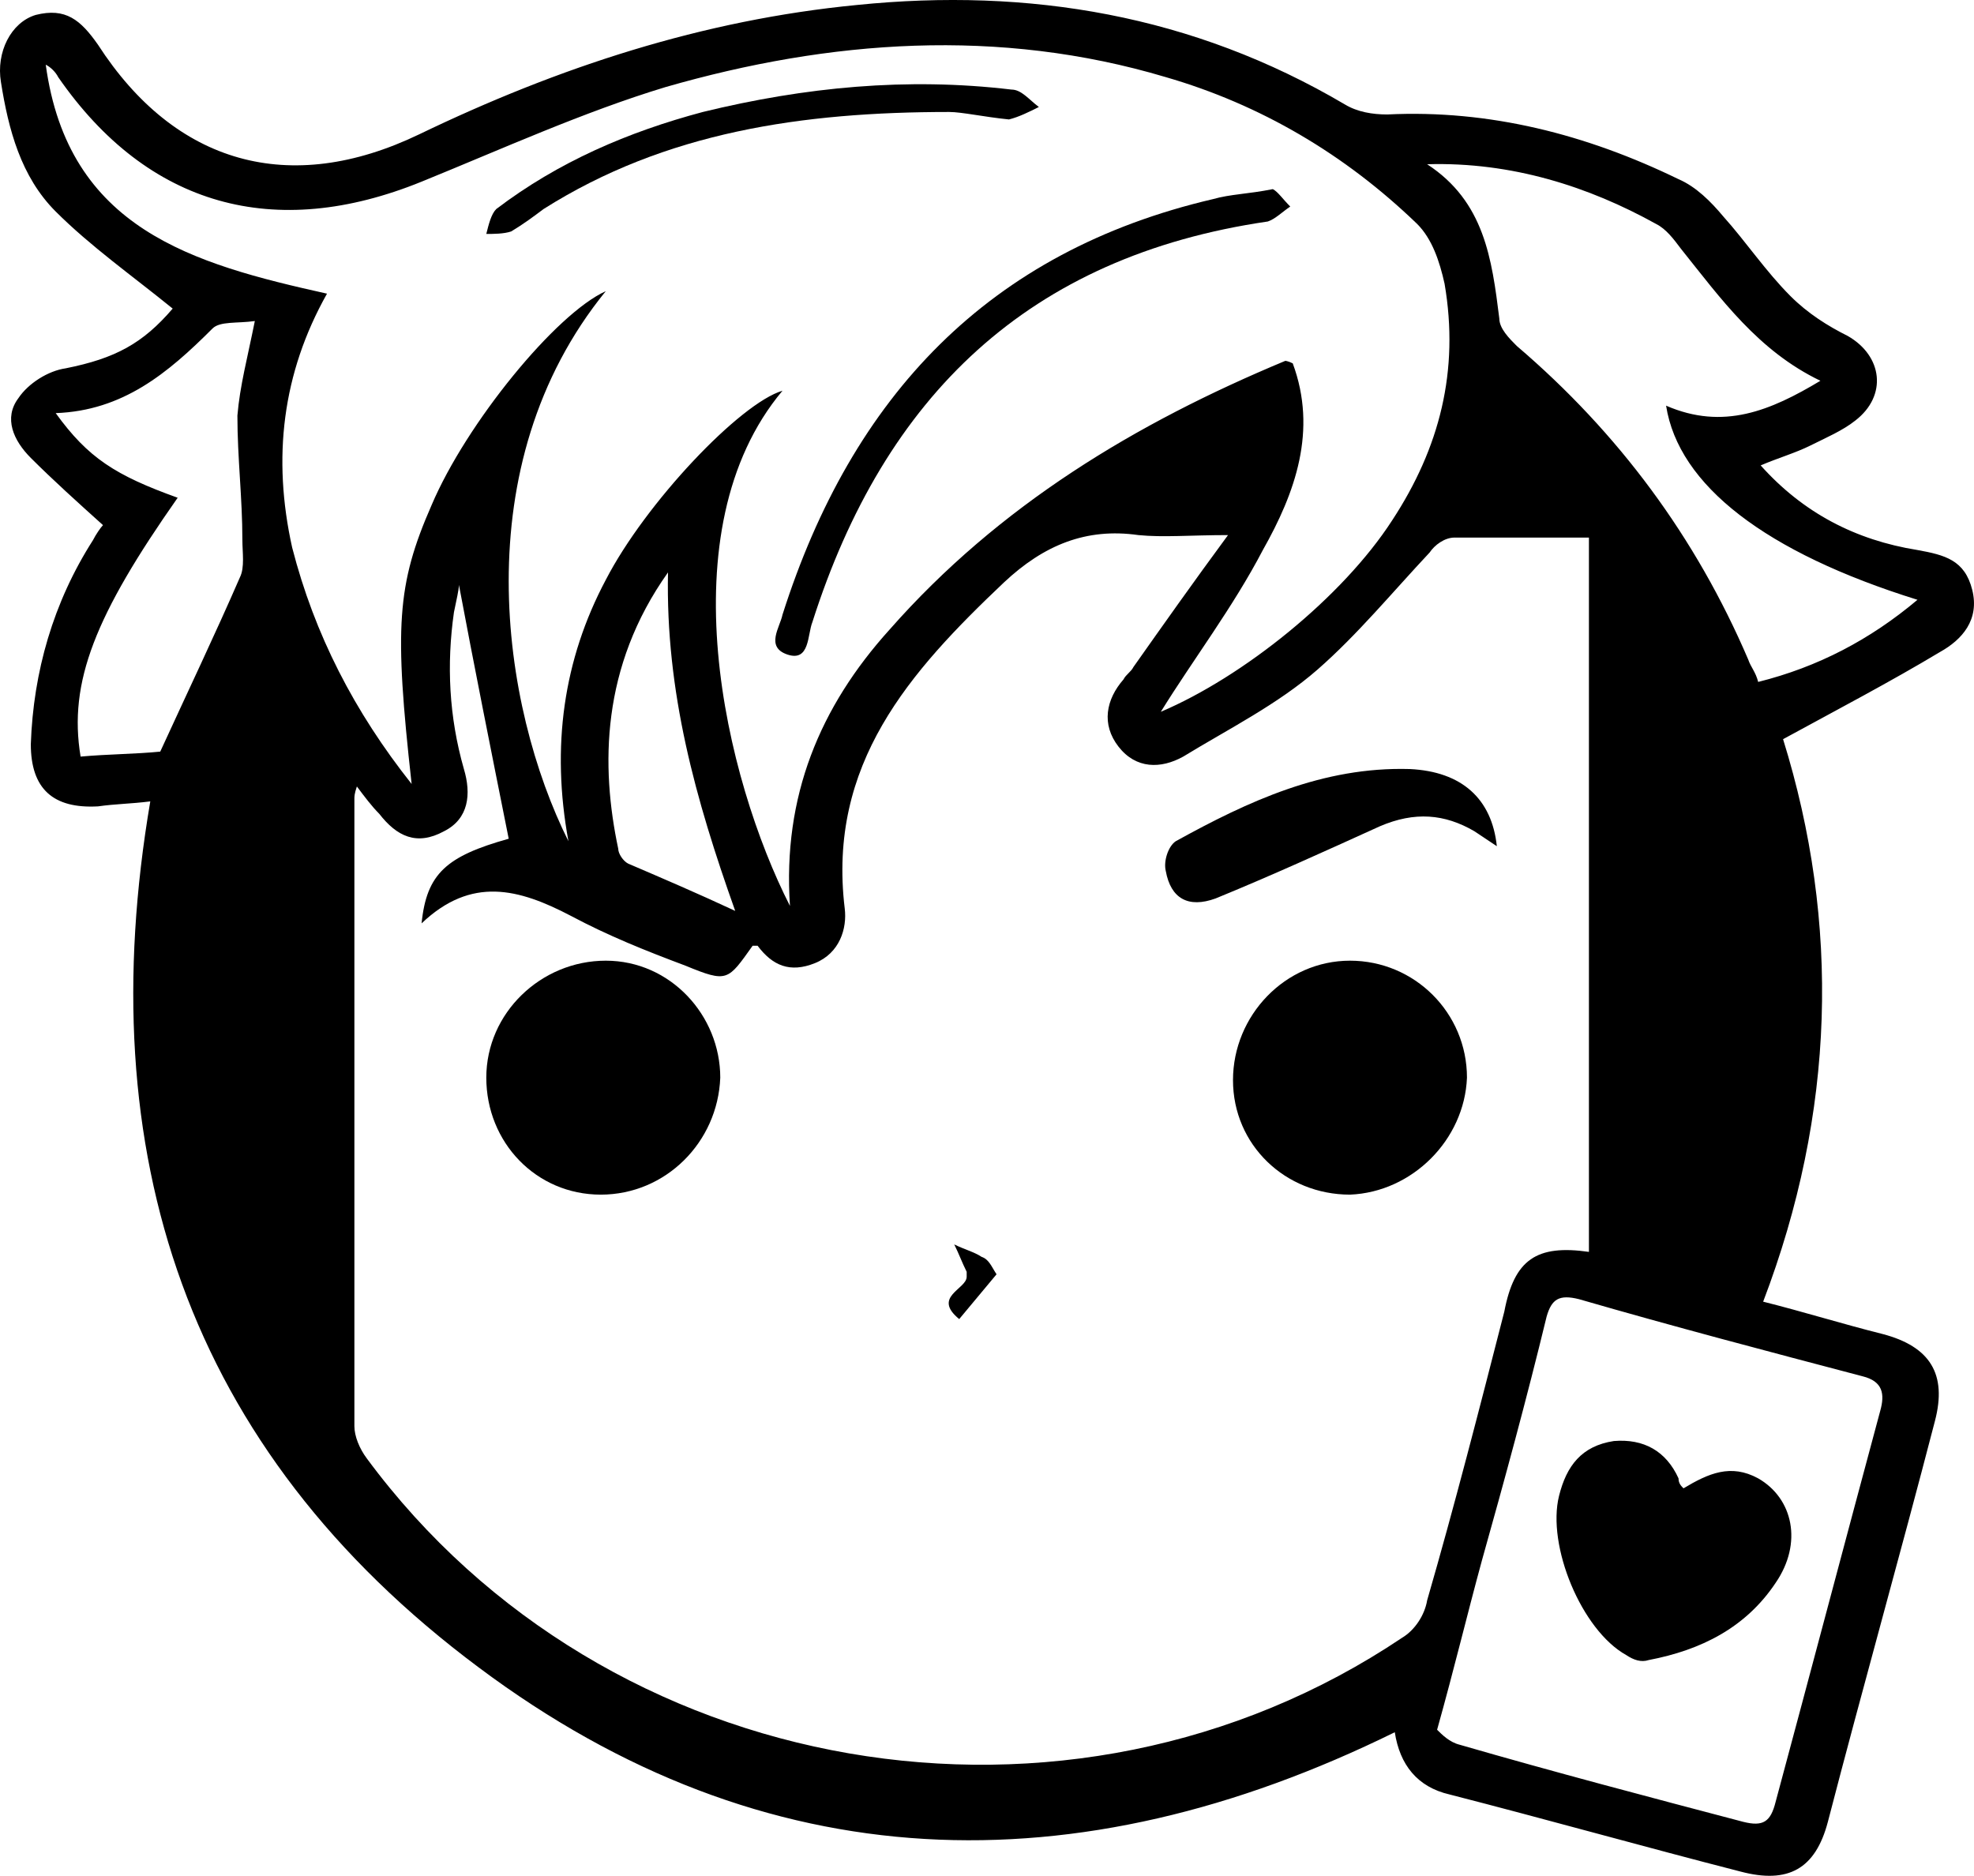 <svg
   version="1.1"
   x="0px"
   y="0px"
   viewBox="0 0 79.309 75.367"
   xml:space="preserve"
   id="svg9"
   width="79.309"
   height="75.367"><defs
     id="defs9" />
     
     <g
     id="g8"
     transform="translate(-11.362,-13.401)"><path
       d="m 17.4,45.6 c -0.8,0.1 -1.4,0.1 -2.1,0.2 -1.8,0.1 -2.7,-0.7 -2.7,-2.5 0.1,-2.9 0.9,-5.7 2.5,-8.2 0.1,-0.2 0.3,-0.5 0.4,-0.6 -1,-0.9 -2,-1.8 -2.9,-2.7 -0.7,-0.7 -1.1,-1.6 -0.5,-2.4 0.4,-0.6 1.2,-1.1 1.9,-1.2 2,-0.4 3.1,-1 4.3,-2.4 -1.6,-1.3 -3.3,-2.5 -4.7,-3.9 -1.4,-1.4 -1.9,-3.3 -2.2,-5.2 -0.2,-1.2 0.4,-2.4 1.4,-2.7 1.2,-0.3 1.8,0.2 2.5,1.2 3.1,4.8 7.7,6.1 12.9,3.6 5.6,-2.7 11.4,-4.6 17.6,-5.2 6.9,-0.7 13.5,0.4 19.6,4 0.5,0.3 1.1,0.4 1.7,0.4 4.1,-0.2 8,0.8 11.7,2.6 0.7,0.3 1.3,0.9 1.8,1.5 0.9,1 1.7,2.2 2.7,3.2 0.7,0.7 1.5,1.2 2.3,1.6 1.4,0.8 1.6,2.4 0.3,3.4 -0.5,0.4 -1.2,0.7 -1.8,1 -0.6,0.3 -1.3,0.5 -2,0.8 1.7,1.9 3.8,3 6.3,3.4 1.1,0.2 1.9,0.4 2.2,1.6 0.3,1.2 -0.4,2 -1.3,2.5 -2,1.2 -4.1,2.3 -6.3,3.5 2.3,7.4 2.1,15 -0.8,22.6 1.6,0.4 3.2,0.9 4.8,1.3 1.9,0.5 2.6,1.6 2.1,3.5 -1.4,5.4 -2.9,10.7 -4.3,16.1 -0.5,1.9 -1.6,2.5 -3.5,2 -3.9,-1 -7.8,-2.1 -11.7,-3.1 C 68.3,85.2 67.6,84.3 67.4,83 54.6,89.3 42.1,89 30.6,80.4 18.8,71.6 15,59.7 17.4,45.6 Z m 57.8,18.1 c 0,-9.6 0,-19.1 0,-28.7 -1.8,0 -3.6,0 -5.4,0 -0.4,0 -0.8,0.3 -1,0.6 -1.5,1.6 -2.9,3.3 -4.5,4.7 -1.6,1.4 -3.6,2.4 -5.4,3.5 -0.9,0.5 -1.9,0.5 -2.6,-0.4 -0.7,-0.9 -0.5,-1.9 0.2,-2.7 0.1,-0.2 0.3,-0.3 0.4,-0.5 1.2,-1.7 2.4,-3.4 3.8,-5.3 -1.5,0 -2.6,0.1 -3.6,0 -2.1,-0.3 -3.8,0.4 -5.4,1.9 -3.8,3.6 -7.1,7.3 -6.4,13.1 0.1,0.8 -0.2,1.8 -1.2,2.2 -1,0.4 -1.7,0.1 -2.3,-0.7 0,0 -0.1,0 -0.2,0 -1,1.4 -1,1.5 -2.7,0.8 -1.6,-0.6 -3.1,-1.2 -4.6,-2 -2.1,-1.1 -4,-1.6 -6,0.3 0.2,-2 1,-2.7 3.5,-3.4 -0.7,-3.5 -1.4,-7 -2,-10.2 0,0.2 -0.1,0.6 -0.2,1.1 -0.3,2.1 -0.2,4.2 0.4,6.3 0.3,1 0.2,2 -0.8,2.5 -1.1,0.6 -1.9,0.2 -2.6,-0.7 -0.3,-0.3 -0.6,-0.7 -0.9,-1.1 -0.1,0.3 -0.1,0.4 -0.1,0.5 0,8.4 0,16.8 0,25.2 0,0.4 0.2,0.9 0.5,1.3 9.6,13 28.2,16.2 41.6,7.2 0.5,-0.3 0.9,-0.9 1,-1.5 1.1,-3.8 2.1,-7.7 3.1,-11.6 0.4,-2.1 1.3,-2.7 3.4,-2.4 z M 27.9,44.9 c -0.7,-6.3 -0.6,-8 0.8,-11.2 1.4,-3.3 5,-7.7 7,-8.6 -5.7,7 -4.2,16.7 -1.5,22.1 -0.7,-3.8 -0.2,-7.3 1.5,-10.5 1.6,-3.1 5.4,-7.1 7.1,-7.6 -4.7,5.6 -2.3,15.6 0.3,20.7 -0.3,-4.4 1.2,-8 4,-11.1 4.4,-5 9.9,-8.3 15.9,-10.8 0,0 0.1,0 0.3,0.1 1,2.7 0.1,5.2 -1.2,7.5 -1.2,2.3 -2.8,4.4 -4.1,6.5 3.3,-1.4 7.3,-4.6 9.3,-7.7 1.9,-2.9 2.7,-6 2.1,-9.5 C 69.2,23.9 68.9,23 68.3,22.4 65.4,19.6 62,17.6 58.2,16.5 51.5,14.5 44.7,15 38.1,16.9 c -3.3,1 -6.6,2.5 -9.8,3.8 -5.9,2.4 -11,1 -14.6,-4.2 -0.1,-0.2 -0.3,-0.4 -0.5,-0.5 0.9,6.6 5.9,8 11.3,9.2 -1.8,3.2 -2.2,6.6 -1.4,10.2 0.9,3.5 2.5,6.6 4.8,9.5 z m 41.2,38 c 0.2,0.2 0.5,0.5 0.9,0.6 3.8,1.1 7.6,2.1 11.4,3.1 0.8,0.2 1.1,0 1.3,-0.8 1.4,-5.2 2.8,-10.5 4.2,-15.7 0.2,-0.7 0.1,-1.2 -0.7,-1.4 -3.8,-1 -7.6,-2 -11.4,-3.1 -0.8,-0.2 -1.1,0 -1.3,0.7 -0.8,3.3 -1.7,6.6 -2.6,9.8 -0.6,2.2 -1.1,4.3 -1.8,6.8 z M 68.7,20 c 2.3,1.5 2.6,3.8 2.9,6.2 0,0.4 0.4,0.8 0.7,1.1 4.1,3.5 7.2,7.7 9.3,12.6 0.1,0.3 0.3,0.5 0.4,0.9 2.4,-0.6 4.5,-1.7 6.4,-3.3 -6.1,-1.9 -9.6,-4.6 -10.1,-7.8 2.3,1 4.2,0.2 6.2,-1 -2.5,-1.2 -4,-3.3 -5.6,-5.3 -0.3,-0.4 -0.6,-0.8 -1,-1 C 75.2,20.9 72.1,19.9 68.7,20 Z M 17.8,43.6 c 1.1,-2.4 2.2,-4.7 3.2,-7 0.2,-0.4 0.1,-1 0.1,-1.5 0,-1.7 -0.2,-3.3 -0.2,-5 0.1,-1.2 0.4,-2.3 0.7,-3.8 -0.7,0.1 -1.4,0 -1.7,0.3 -1.8,1.8 -3.6,3.3 -6.3,3.4 1.3,1.8 2.4,2.5 4.9,3.4 -3.3,4.7 -4.4,7.4 -3.9,10.4 1.1,-0.1 2.2,-0.1 3.2,-0.2 z m 20.4,-7.2 c -2.7,3.8 -2.7,7.8 -2,11.1 0,0.2 0.2,0.5 0.4,0.6 1.4,0.6 2.8,1.2 4.3,1.9 -1.6,-4.5 -2.8,-8.8 -2.7,-13.6 z"
       id="path1" /><path
       d="m 35.5,61.4 c -2.6,0 -4.6,-2.1 -4.6,-4.7 0,-2.6 2.2,-4.7 4.8,-4.7 2.6,0 4.6,2.2 4.6,4.7 -0.1,2.6 -2.2,4.7 -4.8,4.7 z"
       id="path2" /><path
       d="m 65.6,61.4 c -2.6,0 -4.7,-2 -4.7,-4.6 0,-2.6 2.1,-4.8 4.7,-4.8 2.6,0 4.7,2.1 4.7,4.7 -0.1,2.5 -2.2,4.6 -4.7,4.7 z"
       id="path3" /><path
       d="M 71.5,47.4 C 71.2,47.2 70.9,47 70.6,46.8 69.4,46.1 68.2,46 66.8,46.6 c -2.2,1 -4.4,2 -6.6,2.9 -1.1,0.4 -1.8,0 -2,-1.1 -0.1,-0.4 0.1,-1 0.4,-1.2 2.9,-1.6 5.9,-3 9.4,-2.9 2.1,0.1 3.3,1.2 3.5,3.1 z"
       id="path4" /><path
       d="m 51.4,64.6 c -0.5,0.6 -1,1.2 -1.5,1.8 -1.1,-0.9 0.3,-1.2 0.3,-1.7 0,-0.1 0,-0.2 0,-0.2 -0.2,-0.4 -0.3,-0.7 -0.5,-1.1 0.4,0.2 0.8,0.3 1.1,0.5 0.3,0.1 0.4,0.4 0.6,0.7 z"
       id="path5" /><path
       d="m 62.5,21 c 0.2,0.1 0.4,0.4 0.7,0.7 -0.3,0.2 -0.6,0.5 -0.9,0.6 -9.6,1.4 -15.4,7 -18.3,16.1 -0.2,0.5 -0.1,1.6 -1,1.3 -0.9,-0.3 -0.3,-1.1 -0.2,-1.6 2.8,-8.8 8.3,-14.6 17.3,-16.7 0.7,-0.2 1.4,-0.2 2.4,-0.4 z"
       id="path6" /><path
       d="m 49.5,17.9 c -5.9,0 -11.4,0.8 -16.3,3.9 -0.4,0.3 -0.8,0.6 -1.3,0.9 -0.3,0.1 -0.7,0.1 -1,0.1 0.1,-0.4 0.2,-0.8 0.4,-1 2.5,-1.9 5.3,-3.1 8.3,-3.9 4.1,-1 8.2,-1.4 12.4,-0.9 0.4,0 0.7,0.4 1.1,0.7 -0.4,0.2 -0.8,0.4 -1.2,0.5 -1,-0.1 -1.9,-0.3 -2.4,-0.3 z"
       id="path7" /><path
       d="m 79,73.2 c 1,-0.6 1.9,-1 3,-0.4 1.4,0.8 1.8,2.6 0.7,4.2 -1.2,1.8 -3,2.7 -5.1,3.1 -0.3,0.1 -0.6,0 -0.9,-0.2 -1.8,-1 -3.2,-4.4 -2.7,-6.4 0.3,-1.2 0.9,-2 2.2,-2.2 1.2,-0.1 2.1,0.4 2.6,1.5 0,0.2 0.1,0.3 0.2,0.4 z"
       id="path8" /></g></svg>
